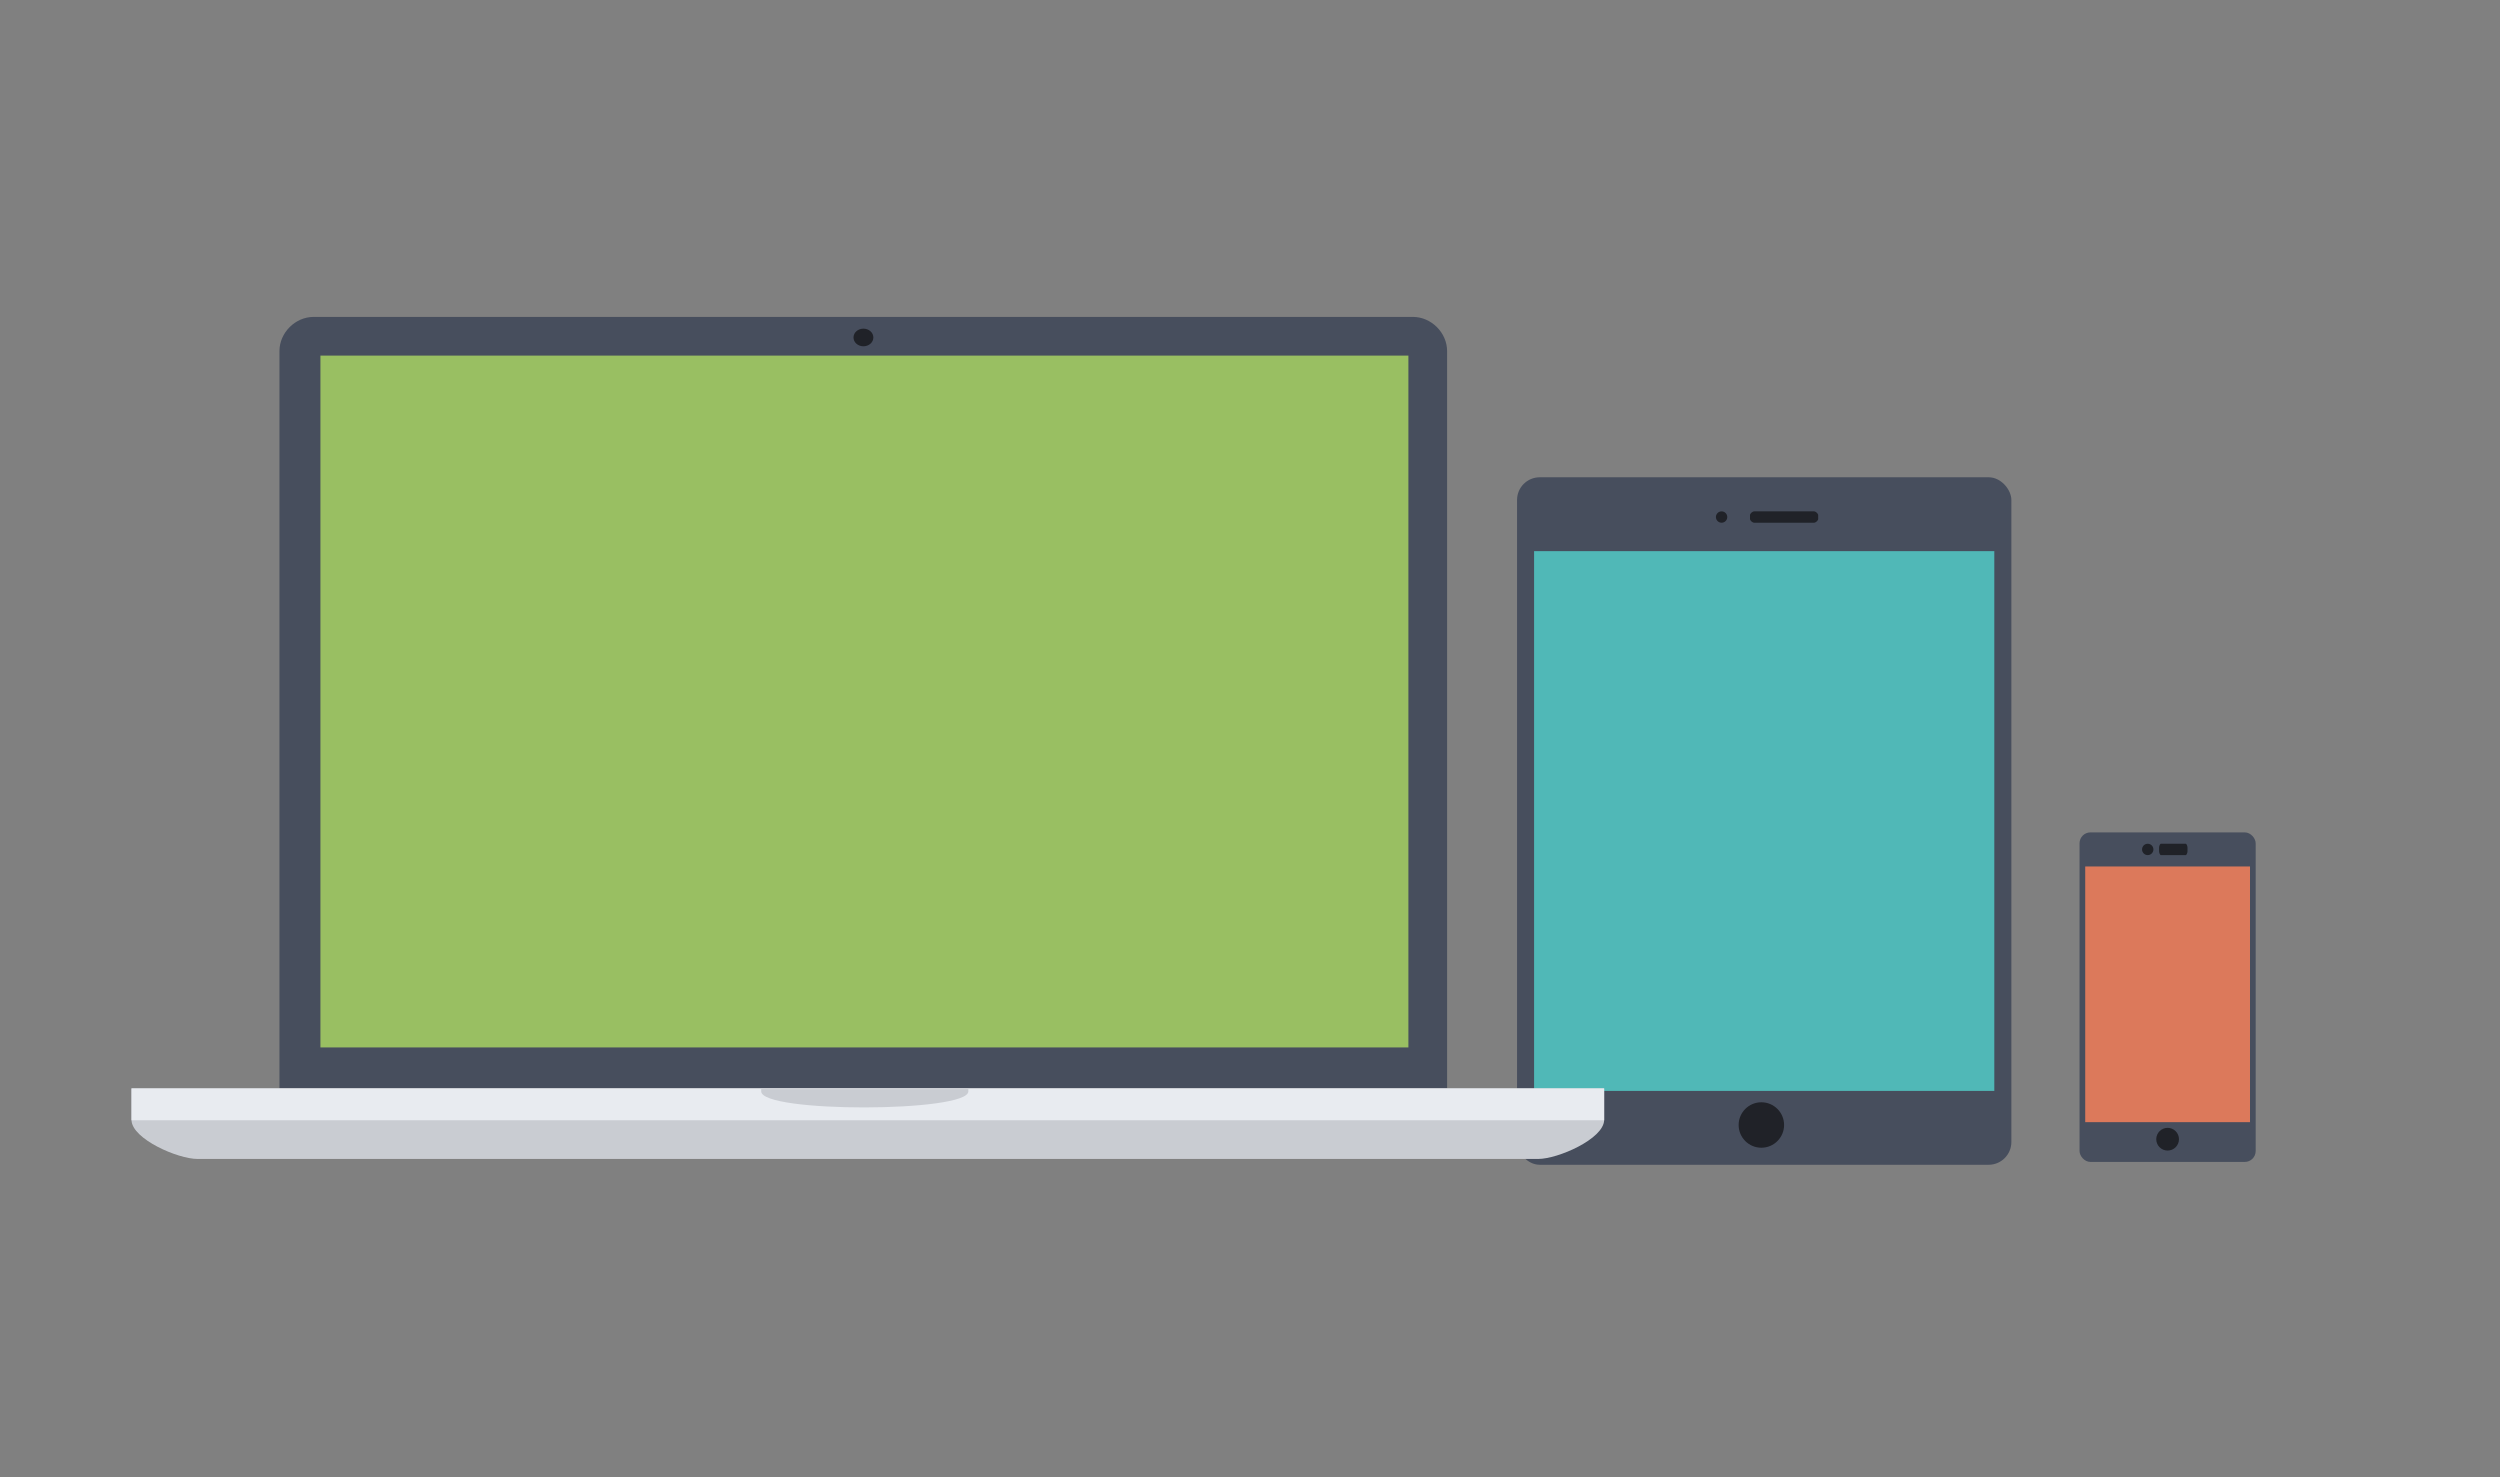 <?xml version="1.0" encoding="UTF-8" standalone="no"?>
<svg width="440px" height="260px" viewBox="0 0 440 260" version="1.1" xmlns="http://www.w3.org/2000/svg" xmlns:xlink="http://www.w3.org/1999/xlink" xmlns:sketch="http://www.bohemiancoding.com/sketch/ns">
    <rect x="0" y="0" width="440" height="260" fill="#808080" stroke="none"/>
    <!-- Generator: Sketch 3.3 (11970) - http://www.bohemiancoding.com/sketch -->
    <title>slide02_02</title>
    <desc>Created with Sketch.</desc>
    <defs>
        <rect id="path-1" x="0" y="0" width="81" height="95"></rect>
        <rect id="path-3" x="0.137" y="0.276" width="191.484" height="121.763"></rect>
        <rect id="path-5" x="0" y="0" width="29" height="45"></rect>
    </defs>
    <g id="Page-1" stroke="none" stroke-width="1" fill="none" fill-rule="evenodd" sketch:type="MSPage">
        <g id="slide02_02" sketch:type="MSArtboardGroup">
            <g id="tablet-+-laptop-+-tablet-copy" sketch:type="MSLayerGroup" transform="translate(23, 55)">
                <g id="tablet" transform="translate(244, 29)">
                    <rect id="Rectangle-4" fill="#474E5D" sketch:type="MSShapeGroup" x="0" y="0" width="87" height="121" rx="4"></rect>
                    <g id="Group" transform="translate(35, 6)" fill="#202228" sketch:type="MSShapeGroup">
                        <ellipse id="Oval" cx="1" cy="1" rx="1" ry="1"></ellipse>
                        <path d="M18,1.333 C18,1.6 17.592,2 17.25,2 L6.75,2 C6.408,2 6,1.6 6,1.333 L6,0.667 C6,0.4 6.408,0 6.75,0 L17.25,0 C17.592,0 18,0.4 18,0.667 L18,1.333 L18,1.333 Z" id="Shape"></path>
                    </g>
                    <ellipse id="Oval" fill="#202228" sketch:type="MSShapeGroup" cx="43" cy="114" rx="4" ry="4"></ellipse>
                    <g id="screen" transform="translate(3, 13)">
                        <mask id="mask-2" sketch:name="Rectangle" fill="white">
                            <use xlink:href="#path-1"></use>
                        </mask>
                        <use id="Rectangle" fill="#50B8B7" sketch:type="MSShapeGroup" xlink:href="#path-1"></use>
                    </g>
                </g>
                <g id="laptop" transform="translate(0, 0.5)">
                    <path d="M225.68,0.276 L32.193,0.276 C28.975,0.276 26.184,3.053 26.184,6.284 L26.184,47.94 L26.184,130.05 L26.184,136.058 L32.193,136.058 L225.68,136.058 L231.689,136.058 L231.689,130.05 L231.689,47.94 L231.689,6.284 C231.689,3.053 228.898,0.276 225.68,0.276 L225.68,0.276 Z" id="Shape" fill="#474E5D" sketch:type="MSShapeGroup"></path>
                    <ellipse id="Oval" fill="#202228" sketch:type="MSShapeGroup" cx="128.964" cy="3.895" rx="1.748" ry="1.553"></ellipse>
                    <path d="M253.321,136.058 L6.154,136.058 L0.145,136.058 L0.145,141.265 L0.145,141.665 L0.145,140.864 L0.145,141.665 C0.267,144.97 8.279,148.475 11.762,148.475 L247.712,148.475 C251.198,148.475 259.208,144.971 259.33,141.665 L259.33,141.665 L259.33,141.665 L259.33,141.265 L259.33,136.058 L253.321,136.058 L253.321,136.058 Z" id="Shape" fill="#C9CCD2" sketch:type="MSShapeGroup"></path>
                    <rect id="Rectangle" fill="#E8EBF0" sketch:type="MSShapeGroup" x="0.145" y="136.058" width="259.185" height="5.608"></rect>
                    <path d="M147.427,136.583 C147.427,140.297 110.973,140.402 110.973,136.583 L110.973,136.183 L147.427,136.183 L147.427,136.583 L147.427,136.583 Z" id="Shape" fill="#C9CCD2" sketch:type="MSShapeGroup"></path>
                    <g id="screen" transform="translate(33.258, 6.809)">
                        <mask id="mask-4" sketch:name="Rectangle" fill="white">
                            <use xlink:href="#path-3"></use>
                        </mask>
                        <use id="Rectangle" fill="#99BF62" sketch:type="MSShapeGroup" xlink:href="#path-3"></use>
                    </g>
                </g>
                <g id="tablet-copy" transform="translate(343, 91.5)">
                    <rect id="Rectangle-4" fill="#474E5D" sketch:type="MSShapeGroup" x="0" y="0" width="31" height="58" rx="1.92"></rect>
                    <g id="Group" transform="translate(11, 2)" fill="#202228" sketch:type="MSShapeGroup">
                        <circle id="Oval" cx="1" cy="1" r="1"></circle>
                        <path d="M8,1.333 C8,1.6 7.83,2 7.688,2 L3.312,2 C3.17,2 3,1.6 3,1.333 L3,0.667 C3,0.4 3.17,0 3.312,0 L7.688,0 C7.83,0 8,0.4 8,0.667 L8,1.333 L8,1.333 Z" id="Shape"></path>
                    </g>
                    <circle id="Oval" fill="#202228" sketch:type="MSShapeGroup" cx="15.5" cy="54" r="2"></circle>
                    <g id="screen" transform="translate(1, 6)">
                        <mask id="mask-6" sketch:name="Rectangle" fill="white">
                            <use xlink:href="#path-5"></use>
                        </mask>
                        <use id="Rectangle" fill="#DC795B" sketch:type="MSShapeGroup" xlink:href="#path-5"></use>
                    </g>
                </g>
            </g>
        </g>
    </g>
</svg>